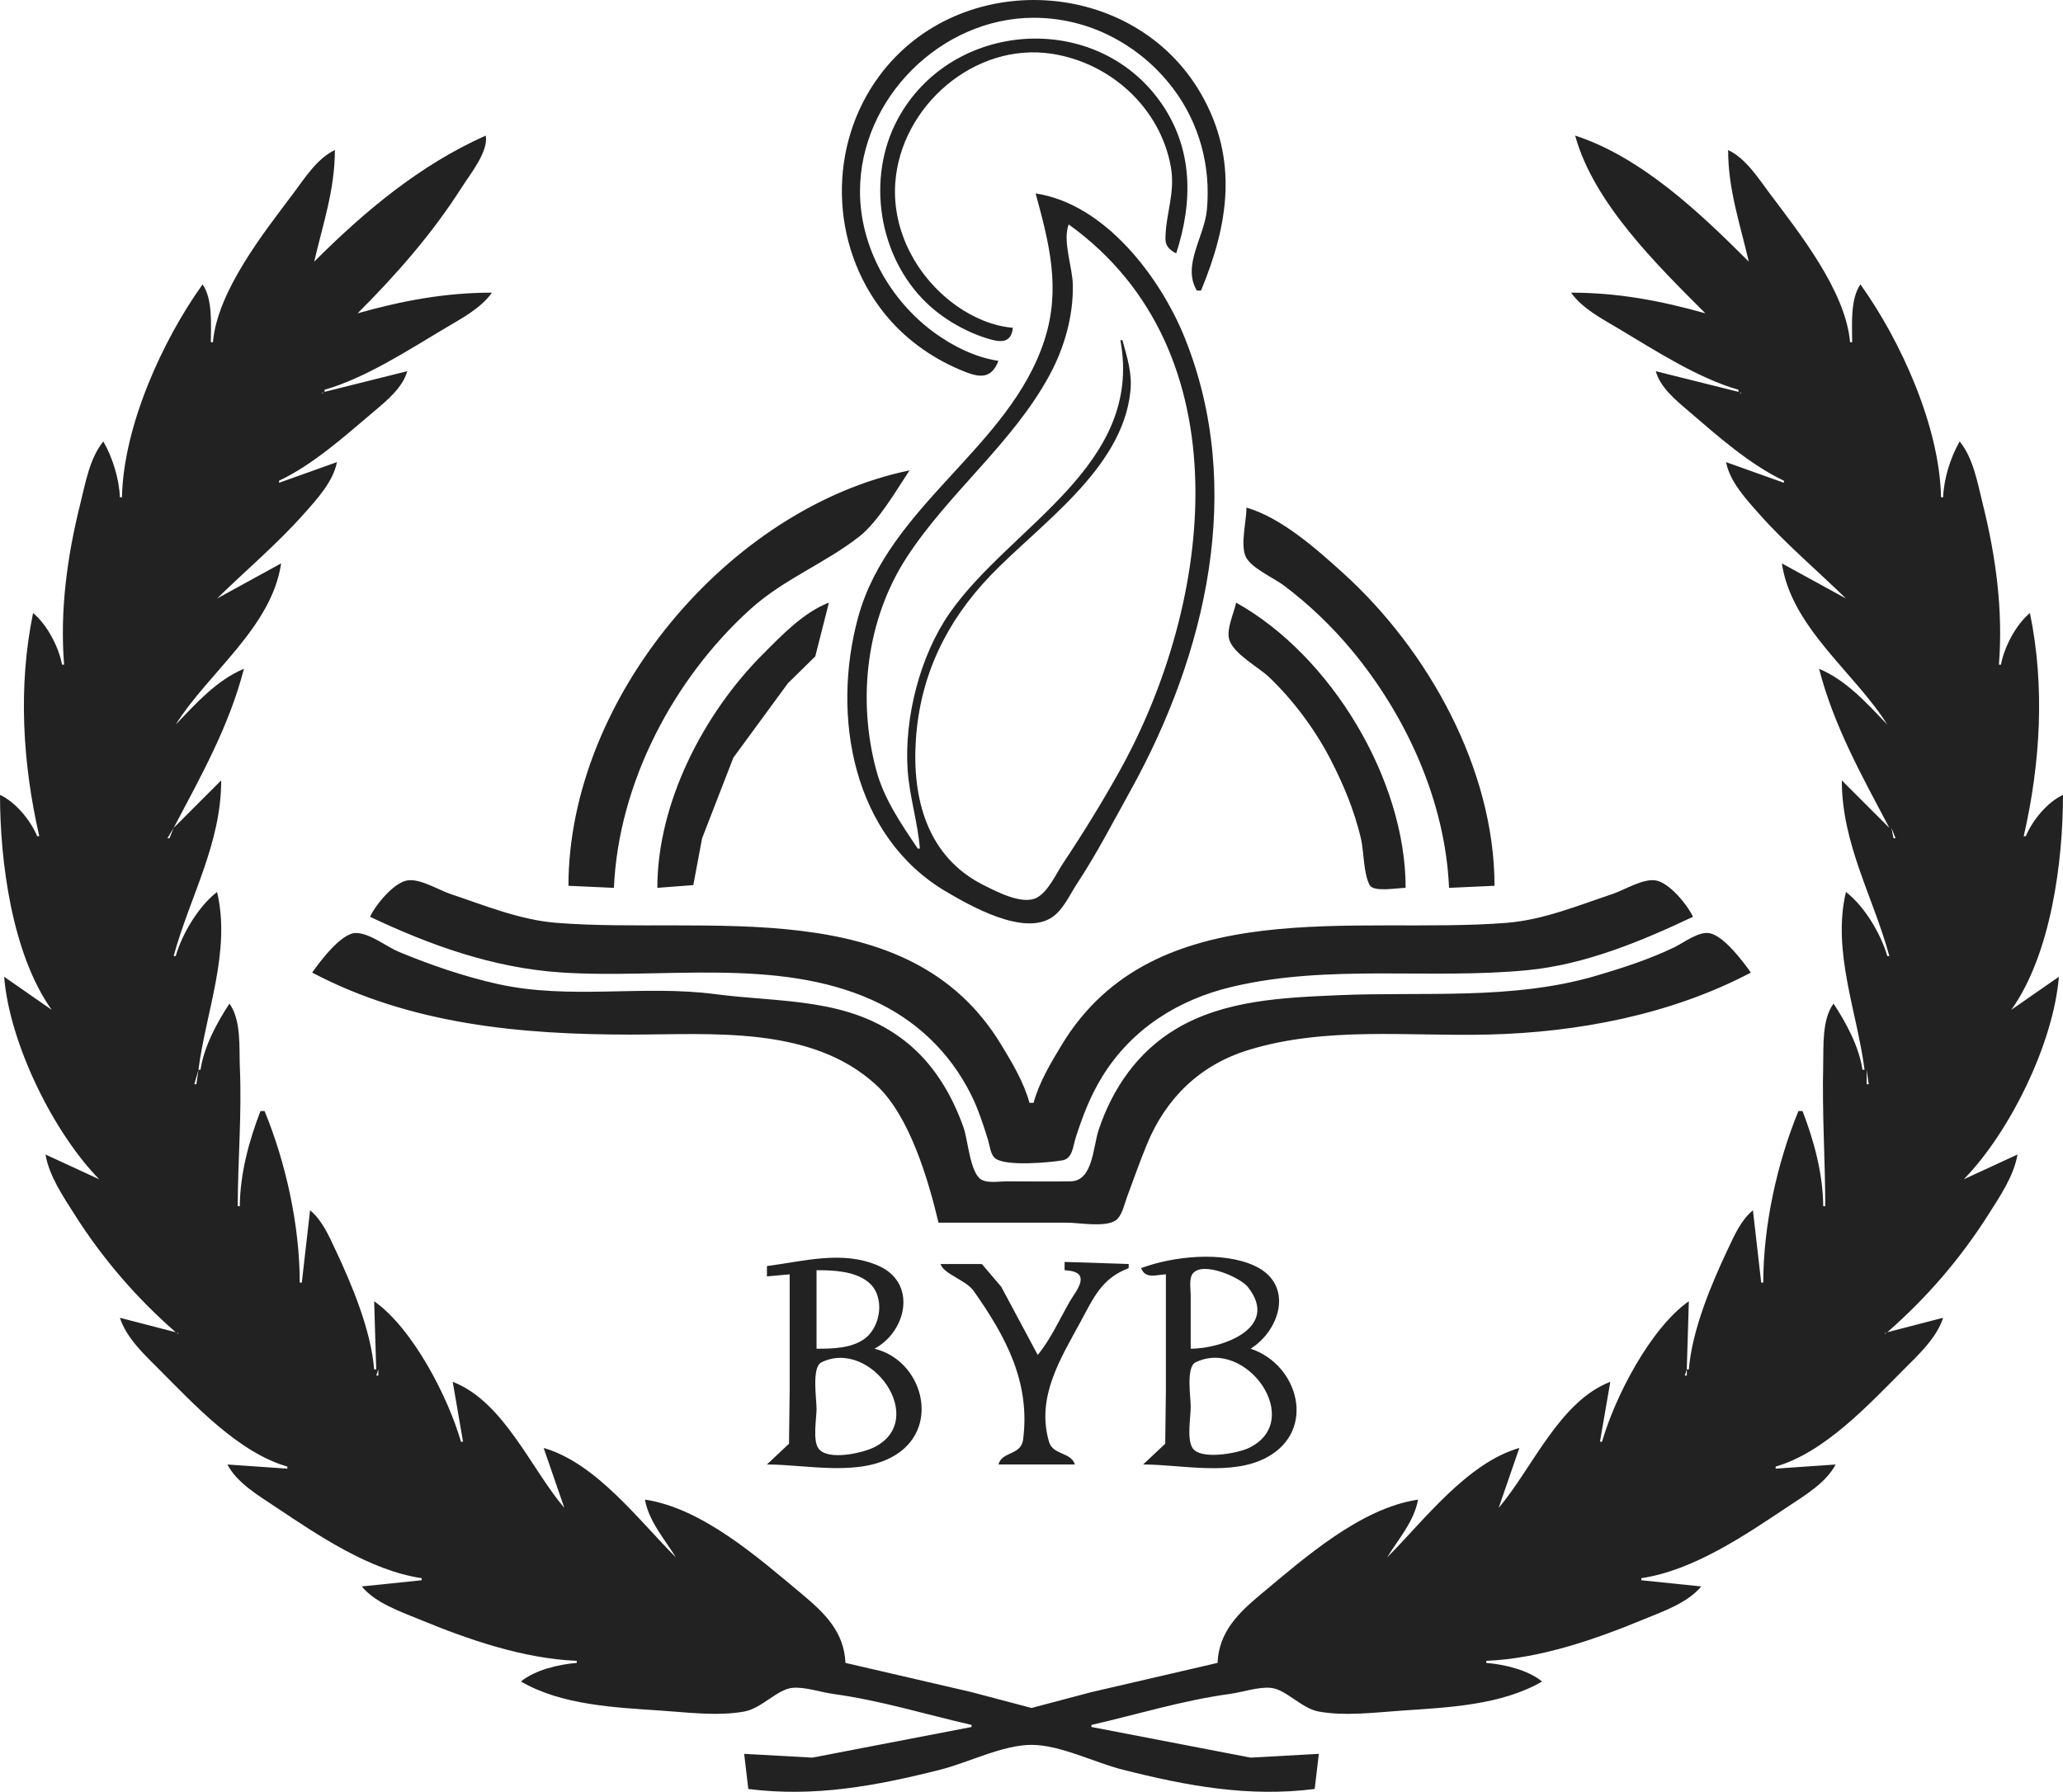 <?xml version="1.0" encoding="UTF-8"?>
<svg width="1e3" height="868.7" version="1.1" viewBox="0 0 1e3 868.7" xmlns="http://www.w3.org/2000/svg" xmlns:cc="http://creativecommons.org/ns#" xmlns:dc="http://purl.org/dc/elements/1.1/" xmlns:rdf="http://www.w3.org/1999/02/22-rdf-syntax-ns#">
 <path d="m483.97 174.95c-11.086-1.637-22.089-7.115-31.062-13.667-21.492-15.695-36.043-41.495-36.043-68.497 0-45.068 39.282-84.113 84.139-84.168 12.015-0.015 24.191 2.648 35.07 7.797 12.89 6.1 23.777 14.944 32.411 26.272 12.862 16.875 18.559 38.023 16.517 59.118-1.278 13.205-12.119 27.005-4.84 39.078h2.004c13.303-31.951 18.263-63.491 0.127-95.19-32.579-56.949-117-61.464-155.96-9.018-25.276 34.022-24.101 82.237 2.335 115.23 9.581 11.958 22.197 21.157 36.265 27.181 8.368 3.583 15.228 5.877 19.038-4.135m7.014-16.032c-9.626-0.787-19.192-4.942-27.054-10.461-19.066-13.385-31.596-36.076-29.97-59.679 2.563-37.219 38.457-68.56 76.062-62.686 28.282 4.417 52.317 26.127 57.499 54.67 2.336 12.86-2.528 22.803-2.593 35.069-0.019 3.606 2.319 5.529 5.214 7.015 8.139-25.015 8.286-50.725-7.455-73.146-31.571-44.971-101.69-39.889-127.51 8.016-15.34 28.469-9.45 66.528 13.809 89.007 7.945 7.679 18.441 13.831 28.968 17.176 6.383 2.029 12.113 3.117 13.026-4.981m-255.51-93.186c-31.825 14.176-58.663 36.619-83.166 61.122 4.261-18.423 10.02-34.931 10.02-54.108-8.562 3.993-14.624 13.652-20.167 21.042-14.439 19.25-36.769 47.306-38.951 72.144h-1.002c0-8.446 0.989-20.865-4.008-28.056-19.63 27.412-38.371 68.918-39.078 103.21h-1.002c-0.398-9.133-3.51-19.128-8.016-27.054-6.635 8.01-8.684 20.188-11.149 30.06-6.407 25.66-9.969 51.803-7.889 78.156h-1.002c-1.524-8.552-7.327-19.512-14.028-25.05-7.351 35.634-5.077 72.957 3.006 108.22h-1.002c-3.27-7.736-10.371-16.466-18.036-20.04 0 32.325 5.815 77.189 25.05 104.21l-23.046-16.032c2.556 32.116 23.789 75.421 46.092 98.196l-26.052-12.024c1.801 10.461 8.49 20.23 14.081 29.058 13.583 21.444 29.975 40.455 49.045 57.114l-27.054-7.014c3.119 9.771 11.957 17.966 19.038 25.05 16.943 16.95 38.323 40.237 62.124 47.094v1.002l-29.058-2.004c4.598 8.84 14.935 14.964 23.046 20.374 20.761 13.849 45.902 31.009 71.142 34.736v1.002l-29.058 3.006c6.661 8.039 18.621 12.128 28.056 16.021 23.829 9.833 50.186 18.936 76.152 20.051v1.002c-8.696 0.71-20.232 3.387-27.054 9.018 19.827 11.528 45.816 12.588 68.136 14.117 12.813 0.879 27.326 2.748 40.08 0.448 8.49-1.531 15.991-10.771 23.347-11.488 6.079-0.593 13.658 2.101 19.739 2.935 23.042 3.157 44.571 9.858 67.134 15.03v1.002l-77.154 14.86-33.066-1.834 2.004 17.034c32.131 4.078 61.979-1.493 93.186-9.393 13.506-3.42 30.218-12 44.088-12 13.87 0 30.582 8.58 44.088 12 31.207 7.9 61.055 13.471 93.186 9.393l2.004-17.034-33.066 1.834-77.154-14.86v-1.002c22.563-5.172 44.092-11.873 67.134-15.03 6.137-0.841 13.715-3.518 19.856-2.935 7.255 0.689 14.788 9.965 23.23 11.488 12.755 2.3 27.268 0.431 40.08-0.448 22.321-1.529 48.31-2.589 68.136-14.117-6.822-5.631-18.358-8.308-27.054-9.018v-1.002c25.966-1.115 52.324-10.218 76.152-20.051 9.435-3.893 21.395-7.982 28.056-16.021l-29.058-3.006v-1.002c25.24-3.727 50.382-20.888 71.142-34.736 8.111-5.41 18.448-11.534 23.046-20.374l-29.058 2.004v-1.002c23.802-6.857 45.181-30.144 62.124-47.094 7.081-7.084 15.919-15.279 19.038-25.05l-27.054 7.014c19.07-16.66 35.462-35.67 49.048-57.114 5.591-8.828 12.274-18.597 14.078-29.058l-26.052 12.024c22.305-22.776 43.537-66.08 46.092-98.196l-23.046 16.032c19.238-27.019 25.05-71.884 25.05-104.21-7.665 3.575-14.77 12.305-18.036 20.04h-1.002c8.086-35.26 10.361-72.582 3.006-108.22-6.704 5.538-12.505 16.498-14.028 25.05h-1.002c2.084-26.354-1.483-52.496-7.886-78.156-2.468-9.872-4.517-22.05-11.152-30.06-4.506 7.926-7.618 17.921-8.016 27.054h-1.002c-0.707-34.289-19.448-75.795-39.078-103.21-4.997 7.191-4.008 19.61-4.008 28.056h-1.002c-2.182-24.84-24.512-52.893-38.951-72.144-5.543-7.39-11.605-17.049-20.167-21.042 0 19.177 5.758 35.685 10.02 54.108-23.483-23.483-51.897-50.603-84.168-61.122 8.949 32.719 39.934 62.98 63.126 86.172-21.777-6.134-42.483-10.02-65.13-10.02 5.606 7.794 14.927 12.59 23.046 17.431 17.686 10.543 38.264 23.944 58.116 29.663v1.002l-40.08-10.02c2.175 7.985 9.947 14.245 16.032 19.46 13.893 11.903 29.459 25.778 46.092 33.646v1.002l-28.056-10.02c1.83 9.49 9.748 18.024 15.982 25.05 13.105 14.77 28.066 27.304 42.134 41.082l-31.062-17.034c4.595 31.113 35.381 53.018 51.102 78.156-9.755-10.186-19.784-21.487-33.066-27.054 7.231 27.938 20.721 51.789 34.068 77.154l-23.046-23.046c0 30.85 15.143 56.276 23.046 85.17h-1.002c-3.117-10.821-11.08-24.189-20.04-31.062-6.811 28.608 5.385 58.041 9.018 86.172h-1.002c-1.671-11.159-7.879-22.739-14.028-32.064-5.704 7.665-4.801 20.92-5.025 30.06-0.558 22.803 0.954 45.352 1.017 68.136h-1.002c-0.129-15.651-4.427-31.591-10.02-46.092h-2.004c-10.412 25.386-17.016 55.619-17.034 83.166h-1.002l-4.008-35.07c-5.833 4.821-9.062 12.298-12.243 19.038-8.091 17.14-17.266 39.101-18.819 58.116h-1.002l1.002-33.066c-18.698 13.18-35.821 46.392-42.084 68.136h-1.002l5.01-29.058c-24.704 9.503-37.924 42.134-54.108 61.122l10.02-29.058c-25.437 7.342-46.176 35.154-64.128 53.106 5.465-8.857 13.154-17.533 15.03-28.056-27.908 4.121-55.28 28.457-76.152 45.845-10.929 9.103-20.386 18.249-21.042 33.314l-61.122 14.168-29.058 7.688-29.058-7.688-61.122-14.168c-0.656-15.064-10.113-24.209-21.042-33.314-20.873-17.388-48.245-41.723-76.152-45.845 1.876 10.523 9.565 19.199 15.03 28.056-17.952-17.952-38.691-45.765-64.128-53.106l10.02 29.058c-16.184-18.988-29.404-51.619-54.108-61.122l5.01 29.058h-1.002c-6.263-21.744-23.386-54.956-42.084-68.136l1.002 33.066h-1.002c-1.553-19.015-10.727-40.976-18.819-58.116-3.181-6.74-6.411-14.218-12.243-19.038l-4.008 35.07h-1.002c-0.019-27.547-6.622-57.781-17.034-83.166h-2.004c-5.594 14.501-9.891 30.441-10.02 46.092h-1.002c0.062-22.484 2.027-44.622 1.041-67.134-0.42-9.589 0.791-22.866-5.049-31.062-6.149 9.325-12.357 20.905-14.028 32.064h-1.002c3.633-28.131 15.829-57.564 9.018-86.172-8.96 6.873-16.923 20.241-20.04 31.062h-1.002c7.903-28.895 23.046-54.321 23.046-85.17l-23.046 23.046c13.347-25.366 26.837-49.216 34.068-77.154-13.283 5.567-23.311 16.868-33.066 27.054 15.721-25.139 46.507-47.043 51.102-78.156l-31.062 17.034c14.069-13.779 29.029-26.313 42.134-41.082 6.234-7.026 14.152-15.56 15.982-25.05l-28.056 10.02v-1.002c16.693-7.897 32.067-21.818 46.092-33.657 6.103-5.153 13.866-11.497 16.032-19.449l-40.08 10.02v-1.002c19.853-5.719 40.43-19.12 58.116-29.663 8.119-4.841 17.44-9.637 23.046-17.431-22.647 0-43.354 3.886-65.13 10.02 18.838-18.838 36.164-38.573 50.514-61.122 4.001-6.288 12.974-17.268 11.61-25.05m266.53 28.056c6.626 24.275 12.344 46.209 4.263 71.142-16.868 52.047-75.434 80.019-90.284 134.27-13.154 48.055-2.648 106.59 42.934 133.25 11.738 6.869 37.274 21.457 51.012 12.295 5.451-3.635 8.608-10.966 12.117-16.291 9.581-14.54 17.483-29.889 25.91-45.09 36.834-66.448 55.617-146.6 26.392-219.44-11.783-29.365-38.685-65.099-72.345-70.14m16.032 15.03c85.3 61.32 70.038 183.17 24.911 264.53-8.582 15.473-17.766 30.364-27.583 45.09-3.412 5.119-7.121 13.64-12.658 16.711-6.95 3.856-19.509-2.837-25.752-5.938-27.553-13.685-34.948-42.108-32.976-70.894 2.113-30.867 14.771-56.97 36.021-79.158 23.928-24.983 63.886-51.489 67.923-89.178 0.974-9.085-1.495-16.478-3.834-25.05h-1.002c11.312 60.929-53.254 90.011-82.726 132.26-14.435 20.695-22.115 50.966-20.39 76.152 0.88 12.858 4.909 25.257 5.922 38.076h-1.002c-8.03-11.903-16.398-24.027-20.155-38.076-9.242-34.556-4.769-73.097 14.84-103.21 20.361-31.264 51.318-55.292 69.134-88.176 7.226-13.337 11.666-28.831 11.317-44.088-0.194-8.456-5.051-21.212-1.989-29.058m-365.73 18.036-1.002 1.002 1.002-1.002m696.39 0-1.002 1.002 1.002-1.002m-692.38 63.46c0.775 0 0.16 0.499-0.334 0.335l0.334-0.335m687.37 0c0.775 0 0.16 0.499-0.334 0.335l0.334-0.335m-568.14 239.15 22.044 1.002c2.179-50.753 28.871-101.4 66.132-135.1 16.192-14.645 36.094-22.141 52.78-35.206 9.13-7.149 17.948-22.382 24.375-32.098-87.947 18.201-165.27 111.07-165.33 201.4m-140.28-195.39-1.002 1.002 1.002-1.002m730.46 0-1.002 1.002 1.002-1.002m-732.46 1.002-1.002 1.002 1.002-1.002m734.47 0-1.002 1.002 1.002-1.002m-263.53 11.022c0 6.515-3.017 17.844-0.398 23.718 2.46 5.515 13.622 10.368 18.434 13.984 12.162 9.14 23.26 19.74 32.985 31.436 26.501 31.871 45.377 73.329 47.175 115.23l22.044-1.002c-0.037-56.614-32.212-114.25-73.146-151.38-12.98-11.774-29.948-26.946-47.094-31.989m-285.57 184.37 17.435-1.336 4.263-22.712 15.157-39.078 26.442-36.068 13.257-13.031 6.613-26.051c-12.208 4.628-23.008 15.98-32.064 25.05-28.602 28.646-51.098 71.961-51.102 113.23m280.56-138.28c-1.042 5.051-4.874 12.946-3.313 17.997 2.137 6.917 14.19 13.257 19.33 18.164 11.836 11.303 22.313 25.456 29.817 39.991 6.264 12.136 11.485 24.752 14.633 38.076 1.573 6.659 1.134 16.756 4.263 22.712 1.871 3.563 13.734 1.336 17.435 1.336-6e-3 -52.767-36.405-112.78-82.164-138.28m-514.03 59.118-1.002 1.002 1.002-1.002m830.66 0-1.002 1.002 1.002-1.002m-831.66 50.1-2.004 5.01h-1.002l3.006-5.01m832.67 0 2.004 5.01h-1.002l-1.002-5.01m-896.79 4.008-1.002 1.002 1.002-1.002m960.92 0-1.002 1.002 1.002-1.002m-801.6 39.078c29.248 13.859 59.663 24.737 92.184 26.965 49.205 3.369 104.77-7.534 151.3 13.428 21 9.46 37.496 25.121 47.826 45.78 3.499 6.999 5.951 14.584 8.261 22.044 0.839 2.706 1.151 7.183 3.597 8.99 5.22 3.858 26.061 1.963 32.443 0.882 4.949-0.839 5.149-6.91 6.415-10.874 3.377-10.578 7.218-20.6 13.107-30.06 14.287-22.949 36.71-37.034 62.7-43.202 46.997-11.153 95.71-3.448 143.29-8.07 27.867-2.707 55.131-14.022 80.16-25.882-2.681-5.75-11.404-16.505-18.036-17.624-6.234-1.051-15.178 4.646-21.042 6.602-16.635 5.55-33.438 12.515-51.102 13.942-72.915 5.89-170.77-15.341-215.83 59.204-5.33 8.817-10.892 18.05-13.628 28.056h-2.004c-2.736-10.006-8.299-19.239-13.628-28.056-45.062-74.545-142.92-53.315-215.83-59.204-17.664-1.427-34.467-8.392-51.102-13.942-5.864-1.956-14.809-7.653-21.042-6.602-6.632 1.119-15.355 11.875-18.036 17.624m-28.056 27.054c47.863 25.219 101.3 30.06 154.31 30.06 39.492 0 87.657-4.525 119.15 24.477 16.101 14.829 25.203 45.833 30.15 66.705h62.124c6.019 0 18.492 2.368 23.629-1.03 3.189-2.109 4.223-7.626 5.479-10.994 3.24-8.691 6.287-17.477 9.831-26.052 9.267-22.419 25.747-38.459 49.237-45.656 37.546-11.503 77.56-6.517 116.23-7.465 43.364-1.062 88.488-9.618 127.25-30.045-3.901-5.537-13.108-17.766-20.04-19.106-5.207-1.007-12.543 4.65-17.034 6.824-11.909 5.761-25.385 10.149-38.076 13.862-40.752 11.92-83.359 7.569-125.25 9.404-26.409 1.156-54.743 2.335-78.156 16.279-18.582 11.066-30.729 28.601-37.559 48.891-2.8 8.318-2.756 24.842-13.544 25.045-10.346 0.195-20.713 6e-3 -31.061 6e-3 -3.588 0-9.471 1.086-12.595-1.03-5.168-3.499-6.234-19.156-8.311-25.022-5.723-16.165-14.601-31.067-28.192-41.798-27.179-21.459-60.12-18.697-92.184-22.908-34.958-4.589-70.301 2.853-105.21-4.858-16.24-3.587-32.742-9.248-48.096-15.619-6.075-2.52-14.355-9.301-21.042-9.159-7.045 0.149-17.272 13.839-21.042 19.191m-67.134-8.016-2.004 3.006 2.004-3.006m832.67 0 1.002 3.006-1.002-3.006m-820.64 55.11-1.002 7.014h-1.002l2.004-7.014m808.62 0 1.002 7.014h-1.002v-7.014m-533.07 95.19v5.01l11.022-1.002v56.112l-0.319 26.008-10.703 10.064c19.558 0 45.732 6.368 63.125-5.118 21.15-13.967 11.877-45.553-11.021-50.994 15.625-8.339 20.805-31.905 2.004-40.203-17.363-7.665-36.305-2.176-54.108 0.123m181.36 1.002c2.183 5.426 7.173 3.214 12.024 3.006v56.112l-0.319 26.008-10.703 10.064c18.661 0 42.97 5.859 60.12-3.525 24.075-13.172 15.1-45.002-8.016-52.587 14.55-9.248 21.027-31.282 2.004-40.165-15.479-7.228-39.531-4.758-55.11 1.087m-97.194-2.004c1.432 4.895 12.277 7.736 16.013 13.026 15.649 22.157 27.609 44.383 23.984 72.144-1.006 7.699-10.246 5.571-11.941 12.024h37.074c-2.03-6.176-10.662-4.419-12.591-11.065-6.268-21.589 5.57-40.147 15.288-58.073 6.465-11.924 10.224-21.015 23.356-26.052v-2.004l-31.062-1.002v4.008c2.699 0.245 7.478 0.524 7.763 4.141 0.276 3.49-3.525 8.002-5.179 10.889-4.974 8.676-9.248 18.315-15.61 26.052l-17.702-33.066-9.367-10.994-20.025-0.028m-60.12 41.082v-38.076c8.145 0.022 18.274 0.368 24.945 5.649 8.534 6.755 6.408 21.92-1.904 27.766-6.436 4.527-15.492 4.66-23.041 4.661m181.36 0v-26.052c0-2.916-0.914-7.965 1.03-10.418 4.869-6.143 23.018 1.951 26.606 6.453 15.95 20.013-12.632 30.015-27.636 30.017m-490.98-7.682 0.334 0.335c-0.494 0.164-1.108-0.335-0.334-0.335m827.66 0c0.775 0 0.16 0.499-0.334 0.335l0.334-0.335m-515.71 14.299c24.13-11.874 52.037 27.774 25.729 41.101-5.452 2.761-22.328 6.75-27.022 0.777-3.04-3.867-1.03-14.702-1.03-19.436 0-4.587-2.441-20.097 2.323-22.442m181.36 0c24.63-12.119 53.361 28.452 25.733 41.56-5.155 2.447-24.045 6.2-27.452-0.515-2.438-4.806-0.604-14.286-0.604-19.605 0-4.471-2.355-19.137 2.323-21.44m-396.11 3.404v3.006h-1.002l1.002-3.006m634.27 0v3.006h-1.002l1.002-3.006m-592.52 35.738-0.335 0.667 0.335-0.667m550.1 0-0.335 0.667 0.335-0.667m-548.76 2.338-1.002 1.002 1.002-1.002m548.1 0-1.002 1.002 1.002-1.002m-500 29.058 1.002 3.006-1.002-3.006m451.9 0-2.004 3.006 2.004-3.006m-397.8 24.048 2.004 3.006-2.004-3.006m343.69 0-3.006 3.006z" display="none" fill="#fddb3b"/>
 <g>
  <path d="m483.97 174.95c-11.086-1.637-22.089-7.115-31.062-13.667-21.492-15.695-36.043-41.495-36.043-68.497 0-45.068 39.282-84.113 84.139-84.168 12.015-0.015 24.191 2.648 35.07 7.797 12.89 6.1 23.777 14.944 32.411 26.272 12.862 16.875 18.559 38.023 16.517 59.118-1.278 13.205-12.119 27.005-4.84 39.078h2.004c13.303-31.951 18.262-63.491 0.127-95.19-32.579-56.949-117-61.464-155.96-9.018-25.276 34.022-24.101 82.237 2.335 115.23 9.581 11.958 22.197 21.157 36.265 27.181 8.368 3.583 15.228 5.877 19.038-4.135m7.014-16.032c-9.626-0.787-19.192-4.942-27.054-10.461-19.066-13.385-31.596-36.076-29.97-59.679 2.563-37.219 38.457-68.56 76.062-62.686 28.282 4.417 52.317 26.127 57.499 54.67 2.336 12.86-2.528 22.803-2.593 35.069-0.019 3.606 2.319 5.529 5.214 7.015 8.139-25.015 8.286-50.725-7.455-73.146-31.571-44.971-101.69-39.889-127.51 8.016-15.34 28.469-9.45 66.528 13.809 89.007 7.945 7.679 18.441 13.831 28.968 17.176 6.383 2.029 12.113 3.117 13.026-4.981m-255.51-93.186c-31.825 14.176-58.663 36.619-83.166 61.122 4.261-18.423 10.02-34.931 10.02-54.108-8.562 3.993-14.624 13.652-20.167 21.042-14.439 19.25-36.769 47.306-38.951 72.144h-1.002c0-8.446 0.989-20.865-4.008-28.056-19.63 27.412-38.371 68.918-39.078 103.21h-1.002c-0.398-9.133-3.51-19.128-8.016-27.054-6.635 8.01-8.684 20.188-11.149 30.06-6.407 25.66-9.969 51.803-7.889 78.156h-1.002c-1.525-8.552-7.327-19.512-14.028-25.05-7.351 35.634-5.077 72.957 3.006 108.22h-1.002c-3.27-7.736-10.371-16.466-18.036-20.04 0 32.325 5.815 77.189 25.05 104.21l-23.046-16.032c2.556 32.116 23.789 75.421 46.092 98.196l-26.052-12.024c1.801 10.461 8.49 20.23 14.081 29.058 13.583 21.444 29.975 40.455 49.045 57.114l-27.054-7.014c3.119 9.771 11.957 17.966 19.038 25.05 16.943 16.95 38.323 40.237 62.124 47.094v1.002l-29.058-2.004c4.598 8.84 14.935 14.964 23.046 20.374 20.761 13.849 45.902 31.009 71.142 34.736v1.002l-29.058 3.006c6.661 8.039 18.621 12.128 28.056 16.021 23.829 9.833 50.186 18.936 76.152 20.051v1.002c-8.696 0.71-20.232 3.387-27.054 9.018 19.827 11.528 45.816 12.588 68.136 14.117 12.813 0.879 27.326 2.748 40.08 0.448 8.49-1.531 15.991-10.771 23.347-11.488 6.079-0.593 13.658 2.101 19.739 2.935 23.042 3.157 44.571 9.858 67.134 15.03v1.002l-77.154 14.86-33.066-1.834 2.004 17.034c32.131 4.078 61.979-1.493 93.186-9.393 13.506-3.42 30.218-12 44.088-12 13.87 0 30.582 8.58 44.088 12 31.207 7.9 61.055 13.471 93.186 9.393l2.004-17.034-33.066 1.834-77.154-14.86v-1.002c22.563-5.172 44.092-11.873 67.134-15.03 6.137-0.841 13.716-3.518 19.856-2.935 7.255 0.689 14.788 9.965 23.23 11.488 12.754 2.3 27.268 0.431 40.08-0.448 22.321-1.529 48.31-2.589 68.136-14.117-6.822-5.631-18.358-8.308-27.054-9.018v-1.002c25.966-1.115 52.324-10.218 76.152-20.051 9.435-3.893 21.395-7.982 28.056-16.021l-29.058-3.006v-1.002c25.24-3.727 50.382-20.888 71.142-34.736 8.111-5.41 18.448-11.534 23.046-20.374l-29.058 2.004v-1.002c23.802-6.857 45.181-30.144 62.124-47.094 7.081-7.084 15.919-15.279 19.038-25.05l-27.054 7.014c19.07-16.66 35.462-35.67 49.048-57.114 5.591-8.828 12.274-18.597 14.078-29.058l-26.052 12.024c22.305-22.776 43.537-66.08 46.092-98.196l-23.046 16.032c19.238-27.019 25.05-71.884 25.05-104.21-7.665 3.575-14.77 12.305-18.036 20.04h-1.002c8.086-35.26 10.361-72.582 3.006-108.22-6.704 5.538-12.505 16.498-14.028 25.05h-1.002c2.084-26.354-1.483-52.496-7.886-78.156-2.468-9.872-4.517-22.05-11.152-30.06-4.506 7.926-7.618 17.921-8.016 27.054h-1.002c-0.707-34.289-19.448-75.795-39.078-103.21-4.997 7.191-4.008 19.61-4.008 28.056h-1.002c-2.182-24.84-24.512-52.893-38.951-72.144-5.543-7.39-11.605-17.049-20.167-21.042 0 19.177 5.758 35.685 10.02 54.108-23.483-23.483-51.897-50.603-84.168-61.122 8.949 32.719 39.934 62.98 63.126 86.172-21.777-6.134-42.483-10.02-65.13-10.02 5.606 7.794 14.927 12.59 23.046 17.431 17.686 10.543 38.264 23.944 58.116 29.663v1.002l-40.08-10.02c2.175 7.985 9.947 14.245 16.032 19.46 13.893 11.903 29.459 25.778 46.092 33.646v1.002l-28.056-10.02c1.83 9.49 9.748 18.024 15.982 25.05 13.105 14.77 28.066 27.304 42.134 41.082l-31.062-17.034c4.595 31.113 35.381 53.018 51.102 78.156-9.755-10.186-19.784-21.487-33.066-27.054 7.231 27.938 20.721 51.789 34.068 77.154l-23.046-23.046c0 30.85 15.143 56.276 23.046 85.17h-1.002c-3.117-10.821-11.08-24.189-20.04-31.062-6.811 28.608 5.385 58.041 9.018 86.172h-1.002c-1.671-11.159-7.879-22.739-14.028-32.064-5.704 7.665-4.801 20.92-5.025 30.06-0.558 22.803 0.954 45.352 1.017 68.136h-1.002c-0.129-15.651-4.427-31.591-10.02-46.092h-2.004c-10.412 25.386-17.016 55.619-17.034 83.166h-1.002l-4.008-35.07c-5.833 4.821-9.062 12.298-12.243 19.038-8.091 17.14-17.266 39.101-18.819 58.116h-1.002l1.002-33.066c-18.698 13.18-35.821 46.392-42.084 68.136h-1.002l5.01-29.058c-24.704 9.503-37.924 42.134-54.108 61.122l10.02-29.058c-25.437 7.342-46.176 35.154-64.128 53.106 5.465-8.857 13.154-17.533 15.03-28.056-27.908 4.121-55.28 28.457-76.152 45.845-10.929 9.103-20.386 18.249-21.042 33.314l-61.122 14.168-29.058 7.688-29.058-7.688-61.122-14.168c-0.656-15.064-10.113-24.209-21.042-33.314-20.873-17.388-48.245-41.723-76.152-45.845 1.876 10.523 9.565 19.199 15.03 28.056-17.952-17.952-38.691-45.765-64.128-53.106l10.02 29.058c-16.184-18.988-29.404-51.619-54.108-61.122l5.01 29.058h-1.002c-6.263-21.744-23.386-54.956-42.084-68.136l1.002 33.066h-1.002c-1.553-19.015-10.727-40.976-18.819-58.116-3.181-6.74-6.411-14.218-12.243-19.038l-4.008 35.07h-1.002c-0.019-27.547-6.622-57.781-17.034-83.166h-2.004c-5.594 14.501-9.891 30.441-10.02 46.092h-1.002c0.062-22.484 2.027-44.622 1.041-67.134-0.42-9.589 0.791-22.866-5.049-31.062-6.149 9.325-12.357 20.905-14.028 32.064h-1.002c3.633-28.131 15.829-57.564 9.018-86.172-8.96 6.873-16.923 20.241-20.04 31.062h-1.002c7.903-28.895 23.046-54.321 23.046-85.17l-23.046 23.046c13.347-25.366 26.837-49.216 34.068-77.154-13.283 5.567-23.311 16.868-33.066 27.054 15.721-25.139 46.507-47.043 51.102-78.156l-31.062 17.034c14.069-13.779 29.029-26.313 42.134-41.082 6.234-7.026 14.152-15.56 15.982-25.05l-28.056 10.02v-1.002c16.693-7.897 32.067-21.818 46.092-33.657 6.103-5.153 13.866-11.497 16.032-19.449l-40.08 10.02v-1.002c19.853-5.719 40.43-19.12 58.116-29.663 8.119-4.841 17.44-9.637 23.046-17.431-22.647 0-43.354 3.886-65.13 10.02 18.838-18.838 36.164-38.573 50.514-61.122 4.001-6.288 12.974-17.268 11.61-25.05m266.53 28.056c6.626 24.275 12.344 46.209 4.263 71.142-16.868 52.047-75.434 80.019-90.284 134.27-13.154 48.055-2.648 106.59 42.934 133.25 11.738 6.869 37.274 21.457 51.012 12.295 5.451-3.635 8.608-10.966 12.117-16.291 9.581-14.54 17.483-29.889 25.91-45.09 36.834-66.448 55.617-146.6 26.392-219.44-11.783-29.365-38.685-65.099-72.345-70.14m16.032 15.03c85.3 61.32 70.038 183.17 24.911 264.53-8.582 15.473-17.766 30.364-27.583 45.09-3.412 5.119-7.121 13.64-12.658 16.711-6.95 3.856-19.509-2.837-25.752-5.938-27.553-13.685-34.948-42.108-32.976-70.894 2.113-30.867 14.771-56.97 36.021-79.158 23.928-24.983 63.886-51.489 67.923-89.178 0.974-9.085-1.495-16.478-3.834-25.05h-1.002c11.312 60.929-53.254 90.011-82.726 132.26-14.435 20.695-22.115 50.966-20.39 76.152 0.88 12.858 4.909 25.257 5.922 38.076h-1.002c-8.03-11.903-16.398-24.027-20.155-38.076-9.242-34.556-4.769-73.097 14.84-103.21 20.361-31.264 51.318-55.292 69.134-88.176 7.226-13.337 11.666-28.831 11.317-44.088-0.194-8.456-5.051-21.212-1.989-29.058m-365.73 18.036-1.002 1.002 1.002-1.002m696.39 0-1.002 1.002 1.002-1.002m-692.38 63.46c0.775 0 0.16 0.499-0.334 0.335l0.334-0.335m687.37 0c0.775 0 0.16 0.499-0.334 0.335l0.334-0.335m-568.14 239.15 22.044 1.002c2.179-50.753 28.871-101.4 66.132-135.1 16.192-14.645 36.094-22.141 52.78-35.206 9.13-7.149 17.948-22.382 24.375-32.098-87.947 18.201-165.27 111.07-165.33 201.4m-140.28-195.39-1.002 1.002 1.002-1.002m730.46 0-1.002 1.002 1.002-1.002m-732.46 1.002-1.002 1.002 1.002-1.002m734.47 0-1.002 1.002 1.002-1.002m-263.53 11.022c0 6.515-3.017 17.844-0.398 23.718 2.46 5.515 13.622 10.368 18.434 13.984 12.162 9.14 23.26 19.74 32.985 31.436 26.501 31.871 45.377 73.329 47.175 115.23l22.044-1.002c-0.037-56.614-32.212-114.25-73.146-151.38-12.98-11.774-29.948-26.946-47.094-31.989m-285.57 184.37 17.435-1.336 4.263-22.712 15.157-39.078 26.442-36.068 13.257-13.031 6.613-26.051c-12.208 4.628-23.008 15.98-32.064 25.05-28.602 28.646-51.098 71.961-51.102 113.23m280.56-138.28c-1.042 5.051-4.874 12.946-3.313 17.997 2.137 6.917 14.19 13.257 19.33 18.164 11.836 11.303 22.313 25.456 29.817 39.991 6.264 12.136 11.485 24.752 14.633 38.076 1.573 6.659 1.134 16.756 4.263 22.712 1.871 3.563 13.734 1.336 17.435 1.336-0.01-52.767-36.405-112.78-82.164-138.28m-514.03 59.118-1.002 1.002 1.002-1.002m830.66 0-1.002 1.002 1.002-1.002m-831.66 50.1-2.004 5.01h-1.002l3.006-5.01m832.67 0 2.004 5.01h-1.002l-1.002-5.01m-896.79 4.008-1.002 1.002 1.002-1.002m960.92 0-1.002 1.002 1.002-1.002m-801.6 39.078c29.248 13.859 59.663 24.737 92.184 26.965 49.205 3.369 104.77-7.534 151.3 13.428 21 9.46 37.496 25.121 47.826 45.78 3.499 6.999 5.951 14.584 8.261 22.044 0.839 2.706 1.151 7.183 3.597 8.99 5.22 3.858 26.061 1.963 32.443 0.882 4.949-0.839 5.149-6.91 6.415-10.874 3.377-10.578 7.218-20.6 13.107-30.06 14.287-22.949 36.71-37.034 62.7-43.202 46.997-11.153 95.71-3.448 143.29-8.07 27.867-2.707 55.131-14.022 80.16-25.882-2.681-5.75-11.404-16.505-18.036-17.624-6.234-1.051-15.178 4.646-21.042 6.602-16.635 5.55-33.438 12.515-51.102 13.942-72.915 5.89-170.77-15.341-215.83 59.204-5.33 8.817-10.892 18.05-13.628 28.056h-2.004c-2.736-10.006-8.299-19.239-13.628-28.056-45.062-74.545-142.92-53.315-215.83-59.204-17.664-1.427-34.467-8.392-51.102-13.942-5.864-1.956-14.809-7.653-21.042-6.602-6.632 1.119-15.355 11.875-18.036 17.624m-28.056 27.054c47.863 25.219 101.3 30.06 154.31 30.06 39.492 0 87.657-4.525 119.15 24.477 16.101 14.829 25.203 45.833 30.15 66.705h62.124c6.019 0 18.492 2.368 23.629-1.03 3.189-2.109 4.223-7.626 5.479-10.994 3.24-8.691 6.287-17.477 9.831-26.052 9.267-22.419 25.748-38.459 49.238-45.656 37.546-11.503 77.56-6.517 116.23-7.465 43.364-1.062 88.488-9.618 127.25-30.045-3.901-5.537-13.108-17.766-20.04-19.106-5.207-1.007-12.543 4.65-17.034 6.824-11.909 5.761-25.385 10.149-38.076 13.862-40.752 11.92-83.359 7.569-125.25 9.404-26.409 1.156-54.743 2.335-78.156 16.279-18.582 11.066-30.729 28.601-37.559 48.891-2.8 8.318-2.756 24.842-13.544 25.045-10.346 0.195-20.713 6e-3 -31.061 6e-3 -3.588 0-9.471 1.086-12.595-1.03-5.168-3.499-6.234-19.156-8.311-25.022-5.723-16.165-14.601-31.067-28.192-41.798-27.179-21.459-60.12-18.697-92.184-22.908-34.958-4.589-70.301 2.853-105.21-4.858-16.24-3.587-32.742-9.248-48.096-15.619-6.075-2.52-14.355-9.301-21.042-9.159-7.045 0.149-17.272 13.839-21.042 19.191m-67.134-8.016-2.004 3.006 2.004-3.006m832.67 0 1.002 3.006-1.002-3.006m-820.64 55.11-1.002 7.014h-1.002l2.004-7.014m808.62 0 1.002 7.014h-1.002v-7.014m-533.07 95.19v5.01l11.022-1.002v56.112l-0.319 26.008-10.703 10.064c19.558 0 45.732 6.368 63.125-5.118 21.15-13.967 11.877-45.553-11.021-50.994 15.625-8.339 20.805-31.905 2.004-40.203-17.363-7.665-36.305-2.176-54.108 0.123m181.36 1.002c2.183 5.426 7.173 3.214 12.024 3.006v56.112l-0.319 26.008-10.703 10.064c18.661 0 42.97 5.859 60.12-3.525 24.075-13.172 15.1-45.002-8.016-52.587 14.55-9.248 21.027-31.282 2.004-40.165-15.479-7.228-39.531-4.758-55.11 1.087m-97.194-2.004c1.432 4.895 12.277 7.736 16.013 13.026 15.649 22.157 27.609 44.383 23.984 72.144-1.006 7.699-10.246 5.571-11.941 12.024h37.074c-2.03-6.176-10.662-4.419-12.591-11.065-6.268-21.589 5.57-40.147 15.288-58.073 6.465-11.924 10.224-21.015 23.356-26.052v-2.004l-31.062-1.002v4.008c2.699 0.245 7.478 0.524 7.764 4.141 0.276 3.49-3.525 8.002-5.179 10.889-4.974 8.676-9.248 18.315-15.61 26.052l-17.702-33.066-9.367-10.994-20.025-0.028m-60.12 41.082v-38.076c8.145 0.022 18.274 0.368 24.945 5.649 8.534 6.755 6.408 21.92-1.904 27.766-6.436 4.527-15.492 4.66-23.041 4.661m181.36 0v-26.052c0-2.916-0.914-7.965 1.03-10.418 4.869-6.143 23.018 1.951 26.606 6.453 15.95 20.013-12.632 30.015-27.636 30.017m-490.98-7.682 0.334 0.335c-0.494 0.164-1.108-0.335-0.334-0.335m827.66 0c0.775 0 0.16 0.499-0.334 0.335l0.334-0.335m-515.71 14.299c24.13-11.874 52.037 27.774 25.729 41.101-5.452 2.761-22.328 6.75-27.022 0.777-3.04-3.867-1.03-14.702-1.03-19.436 0-4.587-2.441-20.097 2.323-22.442m181.36 0c24.63-12.119 53.361 28.452 25.734 41.56-5.155 2.447-24.045 6.2-27.452-0.515-2.438-4.806-0.604-14.286-0.604-19.605 0-4.471-2.355-19.137 2.323-21.44m-396.11 3.404v3.006h-1.002l1.002-3.006m634.27 0v3.006h-1.002l1.002-3.006m-592.52 35.738-0.335 0.667 0.335-0.667m550.1 0-0.335 0.667 0.335-0.667m-548.76 2.338-1.002 1.002 1.002-1.002m548.1 0-1.002 1.002 1.002-1.002m-500 29.058 1.002 3.006-1.002-3.006m451.9 0-2.004 3.006 2.004-3.006m-397.8 24.048 2.004 3.006-2.004-3.006m343.69 0-3.006 3.006z" fill="#222"/>
  <path d="m483.97 174.95c-11.086-1.637-22.089-7.115-31.062-13.667-21.492-15.695-36.043-41.495-36.043-68.497 0-45.068 39.282-84.113 84.139-84.168 12.015-0.015 24.191 2.648 35.07 7.797 12.89 6.1 23.777 14.944 32.411 26.272 12.862 16.875 18.559 38.023 16.517 59.118-1.278 13.205-12.119 27.005-4.84 39.078h2.004c13.303-31.951 18.262-63.491 0.127-95.19-32.579-56.949-117-61.464-155.96-9.018-25.276 34.022-24.101 82.237 2.335 115.23 9.581 11.958 22.197 21.157 36.265 27.181 8.368 3.583 15.228 5.877 19.038-4.135m7.014-16.032c-9.626-0.787-19.192-4.942-27.054-10.461-19.066-13.385-31.596-36.076-29.97-59.679 2.563-37.219 38.457-68.56 76.062-62.686 28.282 4.417 52.317 26.127 57.499 54.67 2.336 12.86-2.528 22.803-2.593 35.069-0.019 3.606 2.319 5.529 5.214 7.015 8.139-25.015 8.286-50.725-7.455-73.146-31.571-44.971-101.69-39.889-127.51 8.016-15.34 28.469-9.45 66.528 13.809 89.007 7.945 7.679 18.441 13.831 28.968 17.176 6.383 2.029 12.113 3.117 13.026-4.981m-255.51-93.186c-31.825 14.176-58.663 36.619-83.166 61.122 4.261-18.423 10.02-34.931 10.02-54.108-8.562 3.993-14.624 13.652-20.167 21.042-14.439 19.25-36.769 47.306-38.951 72.144h-1.002c0-8.446 0.989-20.865-4.008-28.056-19.63 27.412-38.371 68.918-39.078 103.21h-1.002c-0.398-9.133-3.51-19.128-8.016-27.054-6.635 8.01-8.684 20.188-11.149 30.06-6.407 25.66-9.969 51.803-7.889 78.156h-1.002c-1.525-8.552-7.327-19.512-14.028-25.05-7.351 35.634-5.077 72.957 3.006 108.22h-1.002c-3.27-7.736-10.371-16.466-18.036-20.04 0 32.325 5.815 77.189 25.05 104.21l-23.046-16.032c2.556 32.116 23.789 75.421 46.092 98.196l-26.052-12.024c1.801 10.461 8.49 20.23 14.081 29.058 13.583 21.444 29.975 40.455 49.045 57.114l-27.054-7.014c3.119 9.771 11.957 17.966 19.038 25.05 16.943 16.95 38.323 40.237 62.124 47.094v1.002l-29.058-2.004c4.598 8.84 14.935 14.964 23.046 20.374 20.761 13.849 45.902 31.009 71.142 34.736v1.002l-29.058 3.006c6.661 8.039 18.621 12.128 28.056 16.021 23.829 9.833 50.186 18.936 76.152 20.051v1.002c-8.696 0.71-20.232 3.387-27.054 9.018 19.827 11.528 45.816 12.588 68.136 14.117 12.813 0.879 27.326 2.748 40.08 0.448 8.49-1.531 15.991-10.771 23.347-11.488 6.079-0.593 13.658 2.101 19.739 2.935 23.042 3.157 44.571 9.858 67.134 15.03v1.002l-77.154 14.86-33.066-1.834 2.004 17.034c32.131 4.078 61.979-1.493 93.186-9.393 13.506-3.42 30.218-12 44.088-12 13.87 0 30.582 8.58 44.088 12 31.207 7.9 61.055 13.471 93.186 9.393l2.004-17.034-33.066 1.834-77.154-14.86v-1.002c22.563-5.172 44.092-11.873 67.134-15.03 6.137-0.841 13.716-3.518 19.856-2.935 7.255 0.689 14.788 9.965 23.23 11.488 12.754 2.3 27.268 0.431 40.08-0.448 22.321-1.529 48.31-2.589 68.136-14.117-6.822-5.631-18.358-8.308-27.054-9.018v-1.002c25.966-1.115 52.324-10.218 76.152-20.051 9.435-3.893 21.395-7.982 28.056-16.021l-29.058-3.006v-1.002c25.24-3.727 50.382-20.888 71.142-34.736 8.111-5.41 18.448-11.534 23.046-20.374l-29.058 2.004v-1.002c23.802-6.857 45.181-30.144 62.124-47.094 7.081-7.084 15.919-15.279 19.038-25.05l-27.054 7.014c19.07-16.66 35.462-35.67 49.048-57.114 5.591-8.828 12.274-18.597 14.078-29.058l-26.052 12.024c22.305-22.776 43.537-66.08 46.092-98.196l-23.046 16.032c19.238-27.019 25.05-71.884 25.05-104.21-7.665 3.575-14.77 12.305-18.036 20.04h-1.002c8.086-35.26 10.361-72.582 3.006-108.22-6.704 5.538-12.505 16.498-14.028 25.05h-1.002c2.084-26.354-1.483-52.496-7.886-78.156-2.468-9.872-4.517-22.05-11.152-30.06-4.506 7.926-7.618 17.921-8.016 27.054h-1.002c-0.707-34.289-19.448-75.795-39.078-103.21-4.997 7.191-4.008 19.61-4.008 28.056h-1.002c-2.182-24.84-24.512-52.893-38.951-72.144-5.543-7.39-11.605-17.049-20.167-21.042 0 19.177 5.758 35.685 10.02 54.108-23.483-23.483-51.897-50.603-84.168-61.122 8.949 32.719 39.934 62.98 63.126 86.172-21.777-6.134-42.483-10.02-65.13-10.02 5.606 7.794 14.927 12.59 23.046 17.431 17.686 10.543 38.264 23.944 58.116 29.663v1.002l-40.08-10.02c2.175 7.985 9.947 14.245 16.032 19.46 13.893 11.903 29.459 25.778 46.092 33.646v1.002l-28.056-10.02c1.83 9.49 9.748 18.024 15.982 25.05 13.105 14.77 28.066 27.304 42.134 41.082l-31.062-17.034c4.595 31.113 35.381 53.018 51.102 78.156-9.755-10.186-19.784-21.487-33.066-27.054 7.231 27.938 20.721 51.789 34.068 77.154l-23.046-23.046c0 30.85 15.143 56.276 23.046 85.17h-1.002c-3.117-10.821-11.08-24.189-20.04-31.062-6.811 28.608 5.385 58.041 9.018 86.172h-1.002c-1.671-11.159-7.879-22.739-14.028-32.064-5.704 7.665-4.801 20.92-5.025 30.06-0.558 22.803 0.954 45.352 1.017 68.136h-1.002c-0.129-15.651-4.427-31.591-10.02-46.092h-2.004c-10.412 25.386-17.016 55.619-17.034 83.166h-1.002l-4.008-35.07c-5.833 4.821-9.062 12.298-12.243 19.038-8.091 17.14-17.266 39.101-18.819 58.116h-1.002l1.002-33.066c-18.698 13.18-35.821 46.392-42.084 68.136h-1.002l5.01-29.058c-24.704 9.503-37.924 42.134-54.108 61.122l10.02-29.058c-25.437 7.342-46.176 35.154-64.128 53.106 5.465-8.857 13.154-17.533 15.03-28.056-27.908 4.121-55.28 28.457-76.152 45.845-10.929 9.103-20.386 18.249-21.042 33.314l-61.122 14.168-29.058 7.688-29.058-7.688-61.122-14.168c-0.656-15.064-10.113-24.209-21.042-33.314-20.873-17.388-48.245-41.723-76.152-45.845 1.876 10.523 9.565 19.199 15.03 28.056-17.952-17.952-38.691-45.765-64.128-53.106l10.02 29.058c-16.184-18.988-29.404-51.619-54.108-61.122l5.01 29.058h-1.002c-6.263-21.744-23.386-54.956-42.084-68.136l1.002 33.066h-1.002c-1.553-19.015-10.727-40.976-18.819-58.116-3.181-6.74-6.411-14.218-12.243-19.038l-4.008 35.07h-1.002c-0.019-27.547-6.622-57.781-17.034-83.166h-2.004c-5.594 14.501-9.891 30.441-10.02 46.092h-1.002c0.062-22.484 2.027-44.622 1.041-67.134-0.42-9.589 0.791-22.866-5.049-31.062-6.149 9.325-12.357 20.905-14.028 32.064h-1.002c3.633-28.131 15.829-57.564 9.018-86.172-8.96 6.873-16.923 20.241-20.04 31.062h-1.002c7.903-28.895 23.046-54.321 23.046-85.17l-23.046 23.046c13.347-25.366 26.837-49.216 34.068-77.154-13.283 5.567-23.311 16.868-33.066 27.054 15.721-25.139 46.507-47.043 51.102-78.156l-31.062 17.034c14.069-13.779 29.029-26.313 42.134-41.082 6.234-7.026 14.152-15.56 15.982-25.05l-28.056 10.02v-1.002c16.693-7.897 32.067-21.818 46.092-33.657 6.103-5.153 13.866-11.497 16.032-19.449l-40.08 10.02v-1.002c19.853-5.719 40.43-19.12 58.116-29.663 8.119-4.841 17.44-9.637 23.046-17.431-22.647 0-43.354 3.886-65.13 10.02 18.838-18.838 36.164-38.573 50.514-61.122 4.001-6.288 12.974-17.268 11.61-25.05m266.53 28.056c6.626 24.275 12.344 46.209 4.264 71.142-16.868 52.047-75.434 80.019-90.284 134.27-13.154 48.055-2.648 106.59 42.934 133.25 11.738 6.869 37.274 21.457 51.012 12.295 5.451-3.635 8.608-10.966 12.117-16.291 9.581-14.54 17.483-29.889 25.91-45.09 36.834-66.448 55.617-146.6 26.392-219.44-11.783-29.365-38.685-65.099-72.345-70.14m16.032 15.03c85.3 61.32 70.038 183.17 24.911 264.53-8.582 15.473-17.766 30.364-27.583 45.09-3.412 5.119-7.121 13.64-12.658 16.711-6.95 3.856-19.509-2.837-25.752-5.938-27.553-13.685-34.948-42.108-32.976-70.894 2.113-30.867 14.771-56.97 36.021-79.158 23.928-24.983 63.886-51.489 67.923-89.178 0.974-9.085-1.495-16.478-3.834-25.05h-1.002c11.312 60.929-53.254 90.011-82.726 132.26-14.435 20.695-22.115 50.966-20.39 76.152 0.88 12.858 4.909 25.257 5.922 38.076h-1.002c-8.03-11.903-16.398-24.027-20.155-38.076-9.242-34.556-4.769-73.097 14.84-103.21 20.361-31.264 51.318-55.292 69.134-88.176 7.226-13.337 11.666-28.831 11.317-44.088-0.194-8.456-5.051-21.212-1.989-29.058m-365.73 18.036-1.002 1.002 1.002-1.002m696.39 0-1.002 1.002 1.002-1.002m-692.38 63.46c0.775 0 0.16 0.499-0.334 0.335l0.334-0.335m687.37 0c0.775 0 0.16 0.499-0.334 0.335l0.334-0.335m-568.14 239.15 22.044 1.002c2.179-50.753 28.871-101.4 66.132-135.1 16.192-14.645 36.094-22.141 52.78-35.206 9.13-7.149 17.948-22.382 24.375-32.098-87.947 18.201-165.27 111.07-165.33 201.4m-140.28-195.39-1.002 1.002 1.002-1.002m730.46 0-1.002 1.002 1.002-1.002m-732.46 1.002-1.002 1.002 1.002-1.002m734.47 0-1.002 1.002 1.002-1.002m-263.53 11.022c0 6.515-3.017 17.844-0.398 23.718 2.46 5.515 13.622 10.368 18.434 13.984 12.162 9.14 23.26 19.74 32.985 31.436 26.501 31.871 45.377 73.329 47.175 115.23l22.044-1.002c-0.037-56.614-32.212-114.25-73.146-151.38-12.98-11.774-29.948-26.946-47.094-31.989m-285.57 184.37 17.435-1.336 4.263-22.712 15.157-39.078 26.442-36.068 13.257-13.031 6.613-26.051c-12.208 4.628-23.008 15.98-32.064 25.05-28.602 28.646-51.098 71.961-51.102 113.23m280.56-138.28c-1.042 5.051-4.874 12.946-3.313 17.997 2.137 6.917 14.19 13.257 19.33 18.164 11.836 11.303 22.313 25.456 29.817 39.991 6.264 12.136 11.485 24.752 14.633 38.076 1.573 6.659 1.134 16.756 4.263 22.712 1.871 3.563 13.734 1.336 17.435 1.336-0.01-52.767-36.405-112.78-82.164-138.28m-514.03 59.118-1.002 1.002 1.002-1.002m830.66 0-1.002 1.002 1.002-1.002m-831.66 50.1-2.004 5.01h-1.002l3.006-5.01m832.67 0 2.004 5.01h-1.002l-1.002-5.01m-896.79 4.008-1.002 1.002 1.002-1.002m960.92 0-1.002 1.002 1.002-1.002m-801.6 39.078c29.248 13.859 59.663 24.737 92.184 26.965 49.205 3.369 104.77-7.534 151.3 13.428 21 9.46 37.496 25.121 47.826 45.78 3.499 6.999 5.951 14.584 8.261 22.044 0.839 2.706 1.151 7.183 3.597 8.99 5.22 3.858 26.061 1.963 32.443 0.882 4.949-0.839 5.149-6.91 6.415-10.874 3.377-10.578 7.218-20.6 13.107-30.06 14.287-22.949 36.71-37.034 62.7-43.202 46.997-11.153 95.71-3.448 143.29-8.07 27.867-2.707 55.131-14.022 80.16-25.882-2.681-5.75-11.404-16.505-18.036-17.624-6.234-1.051-15.178 4.646-21.042 6.602-16.635 5.55-33.438 12.515-51.102 13.942-72.915 5.89-170.77-15.341-215.83 59.204-5.33 8.817-10.892 18.05-13.628 28.056h-2.004c-2.736-10.006-8.299-19.239-13.628-28.056-45.062-74.545-142.92-53.315-215.83-59.204-17.664-1.427-34.467-8.392-51.102-13.942-5.864-1.956-14.809-7.653-21.042-6.602-6.632 1.119-15.355 11.875-18.036 17.624m-28.056 27.054c47.863 25.219 101.3 30.06 154.31 30.06 39.492 0 87.657-4.525 119.15 24.477 16.101 14.829 25.203 45.833 30.15 66.705h62.124c6.019 0 18.492 2.368 23.629-1.03 3.189-2.109 4.223-7.626 5.479-10.994 3.24-8.691 6.287-17.477 9.831-26.052 9.267-22.419 25.748-38.459 49.238-45.656 37.546-11.503 77.56-6.517 116.23-7.465 43.364-1.062 88.488-9.618 127.25-30.045-3.901-5.537-13.108-17.766-20.04-19.106-5.207-1.007-12.543 4.65-17.034 6.824-11.909 5.761-25.385 10.149-38.076 13.862-40.752 11.92-83.359 7.569-125.25 9.404-26.409 1.156-54.743 2.335-78.156 16.279-18.582 11.066-30.729 28.601-37.559 48.891-2.8 8.318-2.756 24.842-13.544 25.045-10.346 0.195-20.714 6e-3 -31.061 6e-3 -3.588 0-9.471 1.086-12.595-1.03-5.168-3.499-6.234-19.156-8.311-25.022-5.723-16.165-14.601-31.067-28.192-41.798-27.179-21.459-60.12-18.697-92.184-22.908-34.958-4.589-70.301 2.853-105.21-4.858-16.24-3.587-32.742-9.248-48.096-15.619-6.075-2.52-14.355-9.301-21.042-9.159-7.045 0.149-17.272 13.839-21.042 19.191m-67.134-8.016-2.004 3.006 2.004-3.006m832.67 0 1.002 3.006-1.002-3.006m-820.64 55.11-1.002 7.014h-1.002l2.004-7.014m808.62 0 1.002 7.014h-1.002v-7.014m-533.07 95.19v5.01l11.022-1.002v56.112l-0.319 26.008-10.703 10.064c19.558 0 45.732 6.368 63.125-5.118 21.15-13.967 11.877-45.553-11.021-50.994 15.625-8.339 20.805-31.905 2.004-40.203-17.363-7.665-36.305-2.176-54.108 0.123m181.36 1.002c2.183 5.426 7.173 3.214 12.024 3.006v56.112l-0.319 26.008-10.703 10.064c18.661 0 42.97 5.859 60.12-3.525 24.075-13.172 15.1-45.002-8.016-52.587 14.55-9.248 21.027-31.282 2.004-40.165-15.479-7.228-39.531-4.758-55.11 1.087m-97.194-2.004c1.432 4.895 12.277 7.736 16.013 13.026 15.649 22.157 27.609 44.383 23.984 72.144-1.006 7.699-10.246 5.571-11.941 12.024h37.074c-2.03-6.176-10.662-4.419-12.591-11.065-6.268-21.589 5.57-40.147 15.288-58.073 6.465-11.924 10.224-21.015 23.356-26.052v-2.004l-31.062-1.002v4.008c2.699 0.245 7.478 0.524 7.764 4.141 0.276 3.49-3.525 8.002-5.179 10.889-4.974 8.676-9.248 18.315-15.61 26.052l-17.702-33.066-9.367-10.994-20.025-0.028m-60.12 41.082v-38.076c8.145 0.022 18.274 0.368 24.945 5.649 8.534 6.755 6.408 21.92-1.904 27.766-6.436 4.527-15.492 4.66-23.041 4.661m181.36 0v-26.052c0-2.916-0.914-7.965 1.03-10.418 4.869-6.143 23.018 1.951 26.606 6.453 15.95 20.013-12.632 30.015-27.636 30.017m-490.98-7.682 0.334 0.335c-0.494 0.164-1.108-0.335-0.334-0.335m827.66 0c0.775 0 0.16 0.499-0.334 0.335l0.334-0.335m-515.71 14.299c24.13-11.874 52.037 27.774 25.729 41.101-5.452 2.761-22.328 6.75-27.022 0.777-3.04-3.867-1.03-14.702-1.03-19.436 0-4.587-2.441-20.097 2.323-22.442m181.36 0c24.63-12.119 53.361 28.452 25.734 41.56-5.155 2.447-24.045 6.2-27.452-0.515-2.438-4.806-0.604-14.286-0.604-19.605 0-4.471-2.355-19.137 2.323-21.44m-396.11 3.404v3.006h-1.002l1.002-3.006m634.27 0v3.006h-1.002l1.002-3.006m-592.52 35.738-0.335 0.667 0.335-0.667m550.1 0-0.335 0.667 0.335-0.667m-548.76 2.338-1.002 1.002 1.002-1.002m548.1 0-1.002 1.002 1.002-1.002m-500 29.058 1.002 3.006-1.002-3.006m451.9 0-2.004 3.006 2.004-3.006m-397.8 24.048 2.004 3.006-2.004-3.006m343.69 0-3.006 3.006z" display="none" fill="#fdfff5"/>
  <path d="m483.97 174.95c-11.086-1.637-22.089-7.115-31.062-13.667-21.492-15.695-36.043-41.495-36.043-68.497 0-45.068 39.282-84.113 84.139-84.168 12.015-0.015 24.191 2.648 35.07 7.797 12.89 6.1 23.777 14.944 32.411 26.272 12.862 16.875 18.559 38.023 16.517 59.118-1.278 13.205-12.119 27.005-4.84 39.078h2.004c13.303-31.951 18.263-63.491 0.127-95.19-32.579-56.949-117-61.464-155.96-9.018-25.276 34.022-24.101 82.237 2.335 115.23 9.581 11.958 22.197 21.157 36.264 27.181 8.368 3.583 15.228 5.877 19.038-4.135m7.014-16.032c-9.626-0.787-19.192-4.942-27.054-10.461-19.066-13.385-31.596-36.076-29.97-59.679 2.563-37.219 38.457-68.56 76.062-62.686 28.282 4.417 52.317 26.127 57.499 54.67 2.336 12.86-2.528 22.803-2.593 35.069-0.019 3.606 2.319 5.529 5.214 7.015 8.139-25.015 8.286-50.725-7.455-73.146-31.571-44.971-101.69-39.889-127.51 8.016-15.34 28.469-9.45 66.528 13.809 89.007 7.945 7.679 18.441 13.831 28.968 17.176 6.383 2.029 12.113 3.117 13.026-4.981m-255.51-93.186c-31.825 14.176-58.663 36.619-83.166 61.122 4.261-18.423 10.02-34.931 10.02-54.108-8.562 3.993-14.624 13.652-20.167 21.042-14.439 19.25-36.769 47.306-38.951 72.144h-1.002c0-8.446 0.989-20.865-4.008-28.056-19.63 27.412-38.371 68.918-39.078 103.21h-1.002c-0.398-9.133-3.51-19.128-8.016-27.054-6.635 8.01-8.684 20.188-11.149 30.06-6.407 25.66-9.969 51.803-7.889 78.156h-1.002c-1.525-8.552-7.327-19.512-14.028-25.05-7.351 35.634-5.077 72.957 3.006 108.22h-1.002c-3.27-7.736-10.371-16.466-18.036-20.04 0 32.325 5.815 77.189 25.05 104.21l-23.046-16.032c2.556 32.116 23.789 75.421 46.092 98.196l-26.052-12.024c1.801 10.461 8.49 20.23 14.081 29.058 13.583 21.444 29.975 40.455 49.045 57.114l-27.054-7.014c3.119 9.771 11.957 17.966 19.038 25.05 16.943 16.95 38.323 40.237 62.124 47.094v1.002l-29.058-2.004c4.598 8.84 14.935 14.964 23.046 20.374 20.761 13.849 45.902 31.009 71.142 34.736v1.002l-29.058 3.006c6.661 8.039 18.621 12.128 28.056 16.021 23.829 9.833 50.186 18.936 76.152 20.051v1.002c-8.696 0.71-20.233 3.387-27.054 9.018 19.827 11.528 45.816 12.588 68.136 14.117 12.813 0.879 27.326 2.748 40.08 0.448 8.49-1.531 15.991-10.771 23.347-11.488 6.079-0.593 13.658 2.101 19.739 2.935 23.042 3.157 44.571 9.858 67.134 15.03v1.002l-77.154 14.86-33.066-1.834 2.004 17.034c32.131 4.078 61.979-1.493 93.186-9.393 13.506-3.42 30.218-12 44.088-12 13.87 0 30.582 8.58 44.088 12 31.207 7.9 61.055 13.471 93.186 9.393l2.004-17.034-33.066 1.834-77.154-14.86v-1.002c22.563-5.172 44.092-11.873 67.134-15.03 6.137-0.841 13.716-3.518 19.856-2.935 7.255 0.689 14.788 9.965 23.23 11.488 12.754 2.3 27.268 0.431 40.08-0.448 22.321-1.529 48.31-2.589 68.136-14.117-6.822-5.631-18.358-8.308-27.054-9.018v-1.002c25.966-1.115 52.324-10.218 76.152-20.051 9.435-3.893 21.395-7.982 28.056-16.021l-29.058-3.006v-1.002c25.24-3.727 50.382-20.888 71.142-34.736 8.111-5.41 18.448-11.534 23.046-20.374l-29.058 2.004v-1.002c23.802-6.857 45.181-30.144 62.124-47.094 7.081-7.084 15.919-15.279 19.038-25.05l-27.054 7.014c19.07-16.66 35.462-35.67 49.048-57.114 5.591-8.828 12.274-18.597 14.078-29.058l-26.052 12.024c22.305-22.776 43.537-66.08 46.092-98.196l-23.046 16.032c19.238-27.019 25.05-71.884 25.05-104.21-7.665 3.575-14.77 12.305-18.036 20.04h-1.002c8.086-35.26 10.361-72.582 3.006-108.22-6.704 5.538-12.505 16.498-14.028 25.05h-1.002c2.084-26.354-1.483-52.496-7.886-78.156-2.468-9.872-4.517-22.05-11.152-30.06-4.506 7.926-7.618 17.921-8.016 27.054h-1.002c-0.707-34.289-19.448-75.795-39.078-103.21-4.997 7.191-4.008 19.61-4.008 28.056h-1.002c-2.182-24.84-24.512-52.893-38.951-72.144-5.543-7.39-11.605-17.049-20.167-21.042 0 19.177 5.758 35.685 10.02 54.108-23.483-23.483-51.897-50.603-84.168-61.122 8.949 32.719 39.934 62.98 63.126 86.172-21.777-6.134-42.483-10.02-65.13-10.02 5.606 7.794 14.927 12.59 23.046 17.431 17.686 10.543 38.264 23.944 58.116 29.663v1.002l-40.08-10.02c2.175 7.985 9.947 14.245 16.032 19.46 13.893 11.903 29.459 25.778 46.092 33.646v1.002l-28.056-10.02c1.83 9.49 9.748 18.024 15.982 25.05 13.105 14.77 28.066 27.304 42.134 41.082l-31.062-17.034c4.595 31.113 35.381 53.018 51.102 78.156-9.755-10.186-19.784-21.487-33.066-27.054 7.231 27.938 20.721 51.789 34.068 77.154l-23.046-23.046c0 30.85 15.143 56.276 23.046 85.17h-1.002c-3.117-10.821-11.08-24.189-20.04-31.062-6.811 28.608 5.385 58.041 9.018 86.172h-1.002c-1.671-11.159-7.879-22.739-14.028-32.064-5.704 7.665-4.801 20.92-5.025 30.06-0.558 22.803 0.954 45.352 1.017 68.136h-1.002c-0.129-15.651-4.427-31.591-10.02-46.092h-2.004c-10.412 25.386-17.016 55.619-17.034 83.166h-1.002l-4.008-35.07c-5.833 4.821-9.062 12.298-12.243 19.038-8.091 17.14-17.266 39.101-18.819 58.116h-1.002l1.002-33.066c-18.698 13.18-35.821 46.392-42.084 68.136h-1.002l5.01-29.058c-24.704 9.503-37.924 42.134-54.108 61.122l10.02-29.058c-25.437 7.342-46.176 35.154-64.128 53.106 5.465-8.857 13.154-17.533 15.03-28.056-27.908 4.121-55.28 28.457-76.152 45.845-10.929 9.103-20.386 18.249-21.042 33.314l-61.122 14.168-29.058 7.688-29.058-7.688-61.122-14.168c-0.656-15.064-10.113-24.209-21.042-33.314-20.873-17.388-48.245-41.723-76.152-45.845 1.876 10.523 9.565 19.199 15.03 28.056-17.952-17.952-38.691-45.765-64.128-53.106l10.02 29.058c-16.184-18.988-29.404-51.619-54.108-61.122l5.01 29.058h-1.002c-6.263-21.744-23.386-54.956-42.084-68.136l1.002 33.066h-1.002c-1.553-19.015-10.727-40.976-18.819-58.116-3.181-6.74-6.411-14.218-12.243-19.038l-4.008 35.07h-1.002c-0.019-27.547-6.622-57.781-17.034-83.166h-2.004c-5.594 14.501-9.891 30.441-10.02 46.092h-1.002c0.062-22.484 2.027-44.622 1.041-67.134-0.42-9.589 0.791-22.866-5.049-31.062-6.149 9.325-12.357 20.905-14.028 32.064h-1.002c3.633-28.131 15.829-57.564 9.018-86.172-8.96 6.873-16.923 20.241-20.04 31.062h-1.002c7.903-28.895 23.046-54.321 23.046-85.17l-23.046 23.046c13.347-25.366 26.837-49.216 34.068-77.154-13.283 5.567-23.311 16.868-33.066 27.054 15.721-25.139 46.507-47.043 51.102-78.156l-31.062 17.034c14.069-13.779 29.029-26.313 42.134-41.082 6.234-7.026 14.152-15.56 15.982-25.05l-28.056 10.02v-1.002c16.693-7.897 32.067-21.818 46.092-33.657 6.103-5.153 13.866-11.497 16.032-19.449l-40.08 10.02v-1.002c19.853-5.719 40.43-19.12 58.116-29.663 8.119-4.841 17.44-9.637 23.046-17.431-22.647 0-43.354 3.886-65.13 10.02 18.838-18.838 36.164-38.573 50.514-61.122 4.001-6.288 12.974-17.268 11.61-25.05m266.53 28.056c6.626 24.275 12.344 46.209 4.264 71.142-16.868 52.047-75.434 80.019-90.284 134.27-13.154 48.055-2.648 106.59 42.934 133.25 11.738 6.869 37.274 21.457 51.012 12.295 5.451-3.635 8.608-10.966 12.117-16.291 9.581-14.54 17.483-29.889 25.91-45.09 36.834-66.448 55.617-146.6 26.392-219.44-11.783-29.365-38.685-65.099-72.345-70.14m16.032 15.03c85.3 61.32 70.038 183.17 24.911 264.53-8.582 15.473-17.766 30.364-27.583 45.09-3.412 5.119-7.121 13.64-12.658 16.711-6.95 3.856-19.509-2.837-25.752-5.938-27.553-13.685-34.948-42.108-32.976-70.894 2.113-30.867 14.771-56.97 36.021-79.158 23.928-24.983 63.886-51.489 67.923-89.178 0.974-9.085-1.495-16.478-3.834-25.05h-1.002c11.312 60.929-53.254 90.011-82.726 132.26-14.435 20.695-22.115 50.966-20.39 76.152 0.88 12.858 4.909 25.257 5.922 38.076h-1.002c-8.03-11.903-16.398-24.027-20.155-38.076-9.241-34.556-4.769-73.097 14.84-103.21 20.361-31.264 51.318-55.292 69.134-88.176 7.226-13.337 11.666-28.831 11.317-44.088-0.194-8.456-5.051-21.212-1.989-29.058m-365.73 18.036-1.002 1.002 1.002-1.002m696.39 0-1.002 1.002 1.002-1.002m-692.38 63.46c0.775 0 0.16 0.499-0.334 0.335l0.334-0.335m687.37 0c0.775 0 0.16 0.499-0.334 0.335l0.334-0.335m-568.14 239.15 22.044 1.002c2.179-50.753 28.871-101.4 66.132-135.1 16.192-14.645 36.094-22.141 52.78-35.206 9.13-7.149 17.948-22.382 24.375-32.098-87.947 18.201-165.27 111.07-165.33 201.4m-140.28-195.39-1.002 1.002 1.002-1.002m730.46 0-1.002 1.002 1.002-1.002m-732.46 1.002-1.002 1.002 1.002-1.002m734.47 0-1.002 1.002 1.002-1.002m-263.53 11.022c0 6.515-3.017 17.844-0.398 23.718 2.46 5.515 13.622 10.368 18.434 13.984 12.162 9.14 23.26 19.74 32.985 31.436 26.501 31.871 45.377 73.329 47.175 115.23l22.044-1.002c-0.037-56.614-32.212-114.25-73.146-151.38-12.98-11.774-29.948-26.946-47.094-31.989m-285.57 184.37 17.435-1.336 4.263-22.712 15.157-39.078 26.442-36.068 13.256-13.031 6.613-26.051c-12.208 4.628-23.008 15.98-32.064 25.05-28.602 28.646-51.098 71.961-51.102 113.23m280.56-138.28c-1.042 5.051-4.874 12.946-3.313 17.997 2.137 6.917 14.19 13.257 19.33 18.164 11.836 11.303 22.313 25.456 29.817 39.991 6.264 12.136 11.485 24.752 14.633 38.076 1.573 6.659 1.134 16.756 4.263 22.712 1.871 3.563 13.735 1.336 17.435 1.336-0.01-52.767-36.405-112.78-82.164-138.28m-514.03 59.118-1.002 1.002 1.002-1.002m830.66 0-1.002 1.002 1.002-1.002m-831.66 50.1-2.004 5.01h-1.002l3.006-5.01m832.67 0 2.004 5.01h-1.002l-1.002-5.01m-896.79 4.008-1.002 1.002 1.002-1.002m960.92 0-1.002 1.002 1.002-1.002m-801.6 39.078c29.248 13.859 59.663 24.737 92.184 26.965 49.205 3.369 104.77-7.534 151.3 13.428 21 9.46 37.496 25.121 47.826 45.78 3.499 6.999 5.951 14.584 8.261 22.044 0.839 2.706 1.151 7.183 3.597 8.99 5.22 3.858 26.061 1.963 32.443 0.882 4.949-0.839 5.149-6.91 6.415-10.874 3.377-10.578 7.218-20.6 13.107-30.06 14.287-22.949 36.71-37.034 62.7-43.202 46.997-11.153 95.71-3.448 143.29-8.07 27.867-2.707 55.131-14.022 80.16-25.882-2.681-5.75-11.404-16.505-18.036-17.624-6.234-1.051-15.178 4.646-21.042 6.602-16.635 5.55-33.438 12.515-51.102 13.942-72.915 5.89-170.77-15.341-215.83 59.204-5.33 8.817-10.892 18.05-13.628 28.056h-2.004c-2.736-10.006-8.299-19.239-13.628-28.056-45.062-74.545-142.92-53.315-215.83-59.204-17.664-1.427-34.467-8.392-51.102-13.942-5.864-1.956-14.809-7.653-21.042-6.602-6.632 1.119-15.355 11.875-18.036 17.624m-28.056 27.054c47.863 25.219 101.3 30.06 154.31 30.06 39.492 0 87.657-4.525 119.15 24.477 16.101 14.829 25.203 45.833 30.15 66.705h62.124c6.019 0 18.492 2.368 23.629-1.03 3.189-2.109 4.223-7.626 5.479-10.994 3.24-8.691 6.287-17.477 9.831-26.052 9.267-22.419 25.748-38.459 49.238-45.656 37.546-11.503 77.56-6.517 116.23-7.465 43.364-1.062 88.488-9.618 127.25-30.045-3.901-5.537-13.108-17.766-20.04-19.106-5.207-1.007-12.543 4.65-17.034 6.824-11.909 5.761-25.385 10.149-38.076 13.862-40.752 11.92-83.359 7.569-125.25 9.404-26.409 1.156-54.743 2.335-78.156 16.279-18.582 11.066-30.729 28.601-37.559 48.891-2.8 8.318-2.756 24.842-13.544 25.045-10.346 0.195-20.714 6e-3 -31.061 6e-3 -3.588 0-9.471 1.086-12.595-1.03-5.168-3.499-6.234-19.156-8.311-25.022-5.723-16.165-14.601-31.067-28.192-41.798-27.179-21.459-60.12-18.697-92.184-22.908-34.958-4.589-70.301 2.853-105.21-4.858-16.24-3.587-32.742-9.248-48.096-15.619-6.075-2.52-14.355-9.301-21.042-9.159-7.045 0.149-17.272 13.839-21.042 19.191m-67.134-8.016-2.004 3.006 2.004-3.006m832.67 0 1.002 3.006-1.002-3.006m-820.64 55.11-1.002 7.014h-1.002l2.004-7.014m808.62 0 1.002 7.014h-1.002v-7.014m-533.07 95.19v5.01l11.022-1.002v56.112l-0.319 26.008-10.703 10.064c19.558 0 45.732 6.368 63.125-5.118 21.15-13.967 11.877-45.553-11.021-50.994 15.625-8.339 20.805-31.905 2.004-40.203-17.363-7.665-36.305-2.176-54.108 0.123m181.36 1.002c2.183 5.426 7.173 3.214 12.024 3.006v56.112l-0.319 26.008-10.703 10.064c18.661 0 42.97 5.859 60.12-3.525 24.075-13.172 15.1-45.002-8.016-52.587 14.55-9.248 21.027-31.282 2.004-40.165-15.479-7.228-39.531-4.758-55.11 1.087m-97.194-2.004c1.432 4.895 12.277 7.736 16.013 13.026 15.649 22.157 27.609 44.383 23.984 72.144-1.006 7.699-10.246 5.571-11.941 12.024h37.074c-2.03-6.176-10.662-4.419-12.591-11.065-6.268-21.589 5.57-40.147 15.288-58.073 6.465-11.924 10.224-21.015 23.356-26.052v-2.004l-31.062-1.002v4.008c2.699 0.245 7.478 0.524 7.764 4.141 0.276 3.49-3.525 8.002-5.179 10.889-4.974 8.676-9.248 18.315-15.61 26.052l-17.702-33.066-9.367-10.994-20.025-0.028m-60.12 41.082v-38.076c8.145 0.022 18.274 0.368 24.945 5.649 8.534 6.755 6.408 21.92-1.904 27.766-6.436 4.527-15.492 4.66-23.041 4.661m181.36 0v-26.052c0-2.916-0.914-7.965 1.03-10.418 4.869-6.143 23.018 1.951 26.606 6.453 15.95 20.013-12.632 30.015-27.636 30.017m-490.98-7.682 0.334 0.335c-0.494 0.164-1.108-0.335-0.334-0.335m827.66 0c0.775 0 0.16 0.499-0.334 0.335l0.334-0.335m-515.71 14.299c24.13-11.874 52.037 27.774 25.73 41.101-5.452 2.761-22.328 6.75-27.022 0.777-3.04-3.867-1.03-14.702-1.03-19.436 0-4.587-2.441-20.097 2.323-22.442m181.36 0c24.63-12.119 53.361 28.452 25.734 41.56-5.155 2.447-24.045 6.2-27.452-0.515-2.438-4.806-0.604-14.286-0.604-19.605 0-4.471-2.355-19.137 2.323-21.44m-396.11 3.404v3.006h-1.002l1.002-3.006m634.27 0v3.006h-1.002l1.002-3.006m-592.52 35.738-0.335 0.667 0.335-0.667m550.1 0-0.335 0.667 0.335-0.667m-548.76 2.338-1.002 1.002 1.002-1.002m548.1 0-1.002 1.002 1.002-1.002m-500 29.058 1.002 3.006-1.002-3.006m451.9 0-2.004 3.006 2.004-3.006m-397.8 24.048 2.004 3.006-2.004-3.006m343.69 0-3.006 3.006z" display="none" fill="#f8930f"/>
 </g>
</svg>
